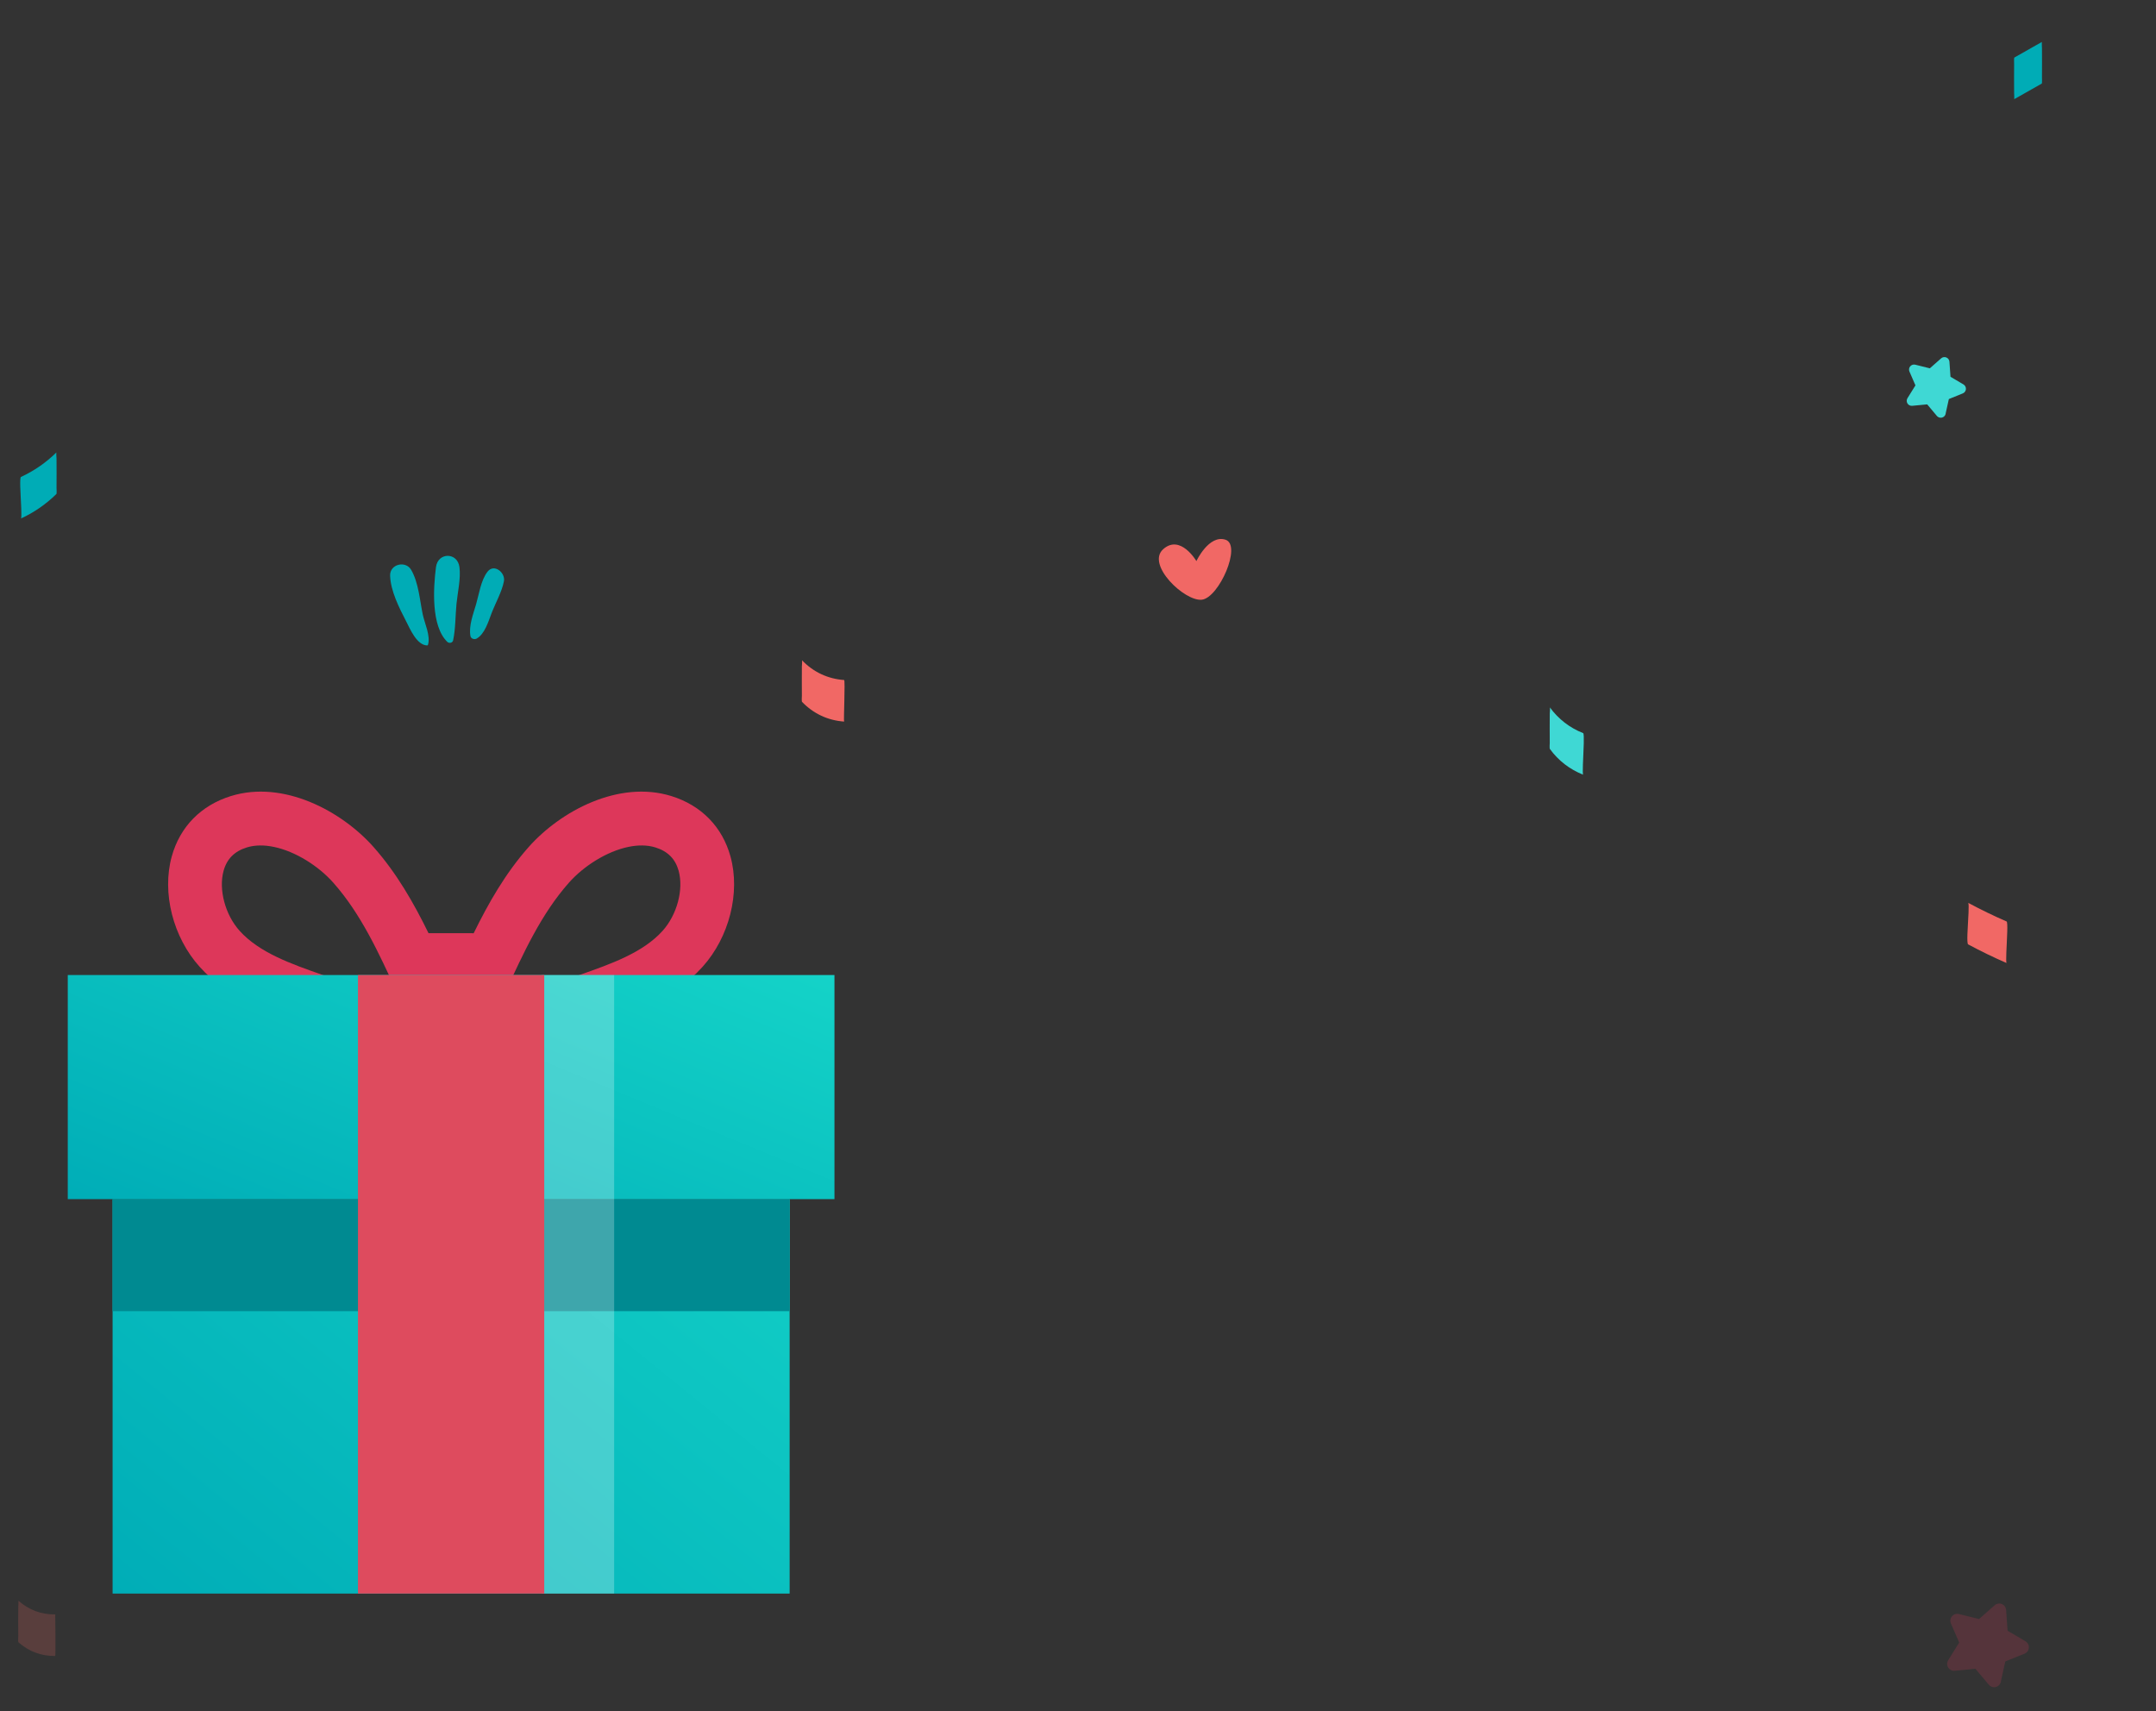 <?xml version="1.0" encoding="UTF-8"?>
<svg width="320px" height="254px" viewBox="0 0 320 254" version="1.1" xmlns="http://www.w3.org/2000/svg" xmlns:xlink="http://www.w3.org/1999/xlink">
    <rect x="0" y="0" width="320" height="254" fill="#333333" stroke="none"/>
    <!-- Generator: Sketch 46.2 (44496) - http://www.bohemiancoding.com/sketch -->
    <title>Main Graphic</title>
    <desc>Created with Sketch.</desc>
    <defs>
        <linearGradient x1="0%" y1="100%" x2="140.656%" y2="0%" id="linearGradient-1">
            <stop stop-color="#00ADB7" offset="0%"></stop>
            <stop stop-color="#19DCCC" offset="100%"></stop>
        </linearGradient>
        <linearGradient x1="0%" y1="100%" x2="160.384%" y2="-14.621%" id="linearGradient-2">
            <stop stop-color="#00ADB7" offset="0%"></stop>
            <stop stop-color="#19DCCC" offset="100%"></stop>
        </linearGradient>
    </defs>
    <g id="Page-1" stroke="none" stroke-width="1" fill="none" fill-rule="evenodd">
        <g id="BOGO_01" transform="translate(-20, -146)">
            <g id="Main-Graphic" transform="translate(20, 146)">
                <rect id="Rectangle-3" opacity="0.5" x="0" y="0" width="320" height="254"></rect>
                <g id="Page-1" transform="translate(2, 6)">
                    <path d="M289.788,51.755 C289.809,51.473 289.667,51.202 289.423,51.058 L287.499,49.923 L287.341,47.692 C287.322,47.41 287.147,47.165 286.882,47.056 C286.619,46.948 286.32,46.999 286.108,47.186 L284.434,48.668 L282.266,48.128 C281.992,48.06 281.702,48.154 281.52,48.37 C281.337,48.587 281.292,48.888 281.406,49.148 L282.296,51.199 L281.114,53.096 C280.963,53.337 280.962,53.641 281.111,53.882 C281.184,53.999 281.285,54.091 281.401,54.151 C281.526,54.216 281.669,54.246 281.815,54.231 L284.039,54.018 L285.475,55.73 C285.539,55.807 285.616,55.867 285.702,55.912 C285.705,55.913 285.708,55.915 285.711,55.916 C286.075,56.106 286.524,55.963 286.713,55.598 C286.763,55.501 286.79,55.399 286.796,55.297 L287.254,53.229 L289.325,52.39 C289.587,52.284 289.766,52.038 289.788,51.755" id="Fill-3" fill="#3FD8D4"></path>
                    <path d="M175.574,77.279 C175.574,77.279 173.196,73.223 170.641,75.515 C168.088,77.809 173.813,83.277 176.367,83.012 C178.92,82.747 182.356,74.898 179.89,74.105 C177.424,73.311 175.574,77.279 175.574,77.279" id="Fill-5" fill="#F16865"></path>
                    <path d="M60.749,85.215 C60.304,83.094 60.129,80.465 59.024,78.575 C58.197,77.158 55.857,77.732 55.902,79.422 C55.962,81.707 57.265,84.245 58.296,86.251 C58.87,87.37 59.869,89.758 61.397,89.798 C61.455,89.799 61.503,89.758 61.521,89.703 C61.934,88.398 61.019,86.497 60.749,85.215" id="Fill-9" fill="#00ACB6"></path>
                    <path d="M66.194,78.181 C65.91,75.938 62.993,75.938 62.708,78.181 C62.317,81.249 61.956,86.917 64.392,89.269 C64.657,89.525 65.171,89.433 65.254,89.041 C65.625,87.294 65.58,85.393 65.756,83.609 C65.924,81.896 66.412,79.9 66.194,78.181" id="Fill-11" fill="#00ACB6"></path>
                    <path d="M70.359,78.854 C69.371,80.132 69.105,82.163 68.662,83.689 C68.245,85.123 67.548,86.884 67.825,88.401 C67.9,88.812 68.421,88.964 68.75,88.778 C69.946,88.105 70.492,86.242 70.946,85.05 C71.518,83.546 72.489,81.85 72.794,80.274 C73.039,79.005 71.341,77.587 70.359,78.854" id="Fill-13" fill="#00ACB6"></path>
                    <path d="M6.39,66.418 C6.397,65.691 6.399,64.964 6.399,64.236 C6.399,63.51 6.397,62.783 6.39,62.056 C6.39,62.073 6.327,61.192 6.369,61.152 C4.827,62.668 3.071,63.883 1.11,64.79 C0.882,64.896 1.079,67.625 1.079,67.874 C1.079,68.098 1.271,70.884 1.11,70.959 C3.071,70.052 4.827,68.837 6.369,67.321 C6.44,67.252 6.39,66.439 6.39,66.418" id="Fill-41" fill="#00ACB6"></path>
                    <path d="M301.075,5.497 C301.082,4.77 301.083,4.043 301.083,3.315 C301.083,2.589 301.082,1.862 301.075,1.135 C301.075,1.187 301.032,0.243 301.053,0.231 L296.964,2.549 C296.91,2.579 296.941,3.48 296.942,3.452 C296.934,4.179 296.933,4.907 296.933,5.633 C296.933,6.36 296.934,7.087 296.942,7.814 C296.941,7.763 296.984,8.707 296.964,8.718 L301.053,6.4 C301.107,6.37 301.075,5.469 301.075,5.497" id="Fill-49" fill="#00ACB6"></path>
                    <path d="M232.976,102.812 C230.982,102.026 229.307,100.732 228.042,99 C228.095,99.073 228.02,99.881 228.02,99.903 C228.012,100.63 228.011,101.358 228.011,102.084 C228.011,102.811 228.012,103.538 228.02,104.266 C228.021,104.334 227.962,105.059 228.042,105.169 C229.307,106.901 230.982,108.194 232.976,108.981 C232.841,108.927 233.007,106.102 233.007,105.896 C233.007,105.668 233.179,102.892 232.976,102.812" id="Fill-51" fill="#3FD8D4"></path>
                    <path d="M123.285,94.93 C120.872,94.762 118.713,93.749 117.04,92 C117.082,92.046 117.017,92.914 117.017,92.903 C117.01,93.63 117.009,94.358 117.009,95.085 C117.009,95.812 117.01,96.538 117.017,97.266 C117.017,97.294 116.966,98.093 117.04,98.169 C118.713,99.918 120.872,100.93 123.285,101.099 C123.189,101.093 123.474,94.943 123.285,94.93" id="Fill-59" fill="#F16865"></path>
                    <g id="Group-4" opacity="0.2" transform="translate(0, 231)">
                        <path d="M299.131,7.564 C299.16,7.174 298.964,6.801 298.628,6.602 L295.971,5.036 L295.754,1.956 C295.727,1.566 295.485,1.228 295.119,1.076 C294.758,0.928 294.343,0.999 294.05,1.258 L291.741,3.303 L288.748,2.558 C288.369,2.463 287.97,2.593 287.717,2.891 C287.465,3.191 287.404,3.607 287.56,3.965 L288.789,6.796 L287.157,9.415 C286.948,9.746 286.948,10.167 287.154,10.5 C287.254,10.661 287.393,10.787 287.554,10.872 C287.727,10.961 287.924,11.001 288.125,10.982 L291.195,10.686 L293.178,13.05 C293.266,13.156 293.373,13.241 293.491,13.302 C293.495,13.303 293.5,13.306 293.502,13.308 C294.006,13.569 294.625,13.372 294.886,12.869 C294.956,12.735 294.993,12.594 295.001,12.453 L295.633,9.598 L298.492,8.44 C298.854,8.293 299.101,7.954 299.131,7.564" id="Fill-1" fill="#DD375A"></path>
                        <path d="M6.196,2.618 C4.145,2.649 2.261,1.945 0.731,0.578 C0.768,0.61 0.709,1.506 0.709,1.481 C0.702,2.208 0.7,2.934 0.7,3.662 C0.7,4.389 0.702,5.116 0.709,5.843 C0.71,5.853 0.663,6.685 0.731,6.746 C2.261,8.114 4.145,8.818 6.196,8.786 C6.274,8.786 6.212,2.618 6.196,2.618" id="Fill-63" fill="#F16865"></path>
                    </g>
                    <path d="M295.826,130.768 C293.886,129.924 291.984,129.002 290.12,128 C290.307,128.1 290.089,130.839 290.089,131.084 C290.089,131.358 289.869,134.034 290.12,134.168 C291.984,135.17 293.886,136.093 295.826,136.937 C295.676,136.871 295.857,134.068 295.857,133.852 C295.857,133.612 296.044,130.863 295.826,130.768" id="Fill-67" fill="#F16865"></path>
                </g>
                <g id="Group-3" transform="translate(10, 117)">
                    <path d="M88.343,21.159 C85.416,24.413 80.642,26.085 76.024,27.703 C75.313,27.953 74.608,28.2 73.913,28.45 C70.776,29.584 67.624,30.569 64.493,31.397 C64.636,31.087 64.778,30.777 64.92,30.466 C67.707,24.387 70.34,18.645 74.435,14.019 C76.628,11.541 80.043,9.366 83.275,8.697 C84.682,8.405 86.056,8.399 87.278,8.778 C89.112,9.348 90.24,10.483 90.726,12.249 C91.491,15.027 90.488,18.774 88.343,21.159 M39.998,28.45 C39.304,28.2 38.598,27.953 37.887,27.703 C33.269,26.085 28.495,24.413 25.568,21.159 C23.423,18.774 22.42,15.027 23.185,12.249 C23.672,10.483 24.799,9.348 26.633,8.778 C27.856,8.399 29.229,8.405 30.636,8.697 C33.868,9.366 37.283,11.541 39.476,14.019 C43.572,18.645 46.204,24.387 48.991,30.466 C49.133,30.777 49.276,31.087 49.418,31.397 C46.288,30.569 43.136,29.584 39.998,28.45 M98.423,10.131 C97.209,5.722 94.092,2.534 89.644,1.154 C81.837,-1.268 73.189,3.382 68.458,8.728 C65.012,12.621 62.502,17.033 60.3,21.522 C60.207,21.515 60.114,21.508 60.019,21.508 L53.604,21.508 C51.404,17.024 48.896,12.616 45.454,8.728 C40.722,3.382 32.074,-1.268 24.268,1.154 C19.82,2.534 16.702,5.722 15.488,10.131 C14.006,15.516 15.672,22.093 19.633,26.497 C23.927,31.271 29.941,33.378 35.247,35.237 C35.934,35.477 36.616,35.717 37.286,35.959 C42.42,37.813 47.599,39.301 52.681,40.38 L54.183,33.315 L56.956,31.989 L59.728,33.315 L61.23,40.38 C66.312,39.301 71.492,37.813 76.625,35.959 C77.295,35.717 77.976,35.477 78.664,35.237 C83.97,33.378 89.984,31.271 94.278,26.497 C98.24,22.093 99.905,15.516 98.423,10.131" id="Fill-80" fill="#DD375A"></path>
                    <polygon id="Fill-82" fill="url(#linearGradient-1)" points="0.058 60.979 113.853 60.979 113.853 27.717 0.058 27.717"></polygon>
                    <polygon id="Fill-84" fill="url(#linearGradient-2)" points="6.711 119.522 107.201 119.522 107.201 60.979 6.711 60.979"></polygon>
                    <polygon id="Fill-85" fill="#008A91" points="6.711 77.61 107.201 77.61 107.201 60.979 6.711 60.979"></polygon>
                    <polygon id="Fill-86" fill="#FFFFFF" opacity="0.244" points="70.401 119.522 81.154 119.522 81.154 27.717 70.401 27.717"></polygon>
                    <polygon id="Fill-87" fill="#DE4B5E" points="43.131 119.522 70.779 119.522 70.779 27.717 43.131 27.717"></polygon>
                </g>
            </g>
        </g>
    </g>
</svg>